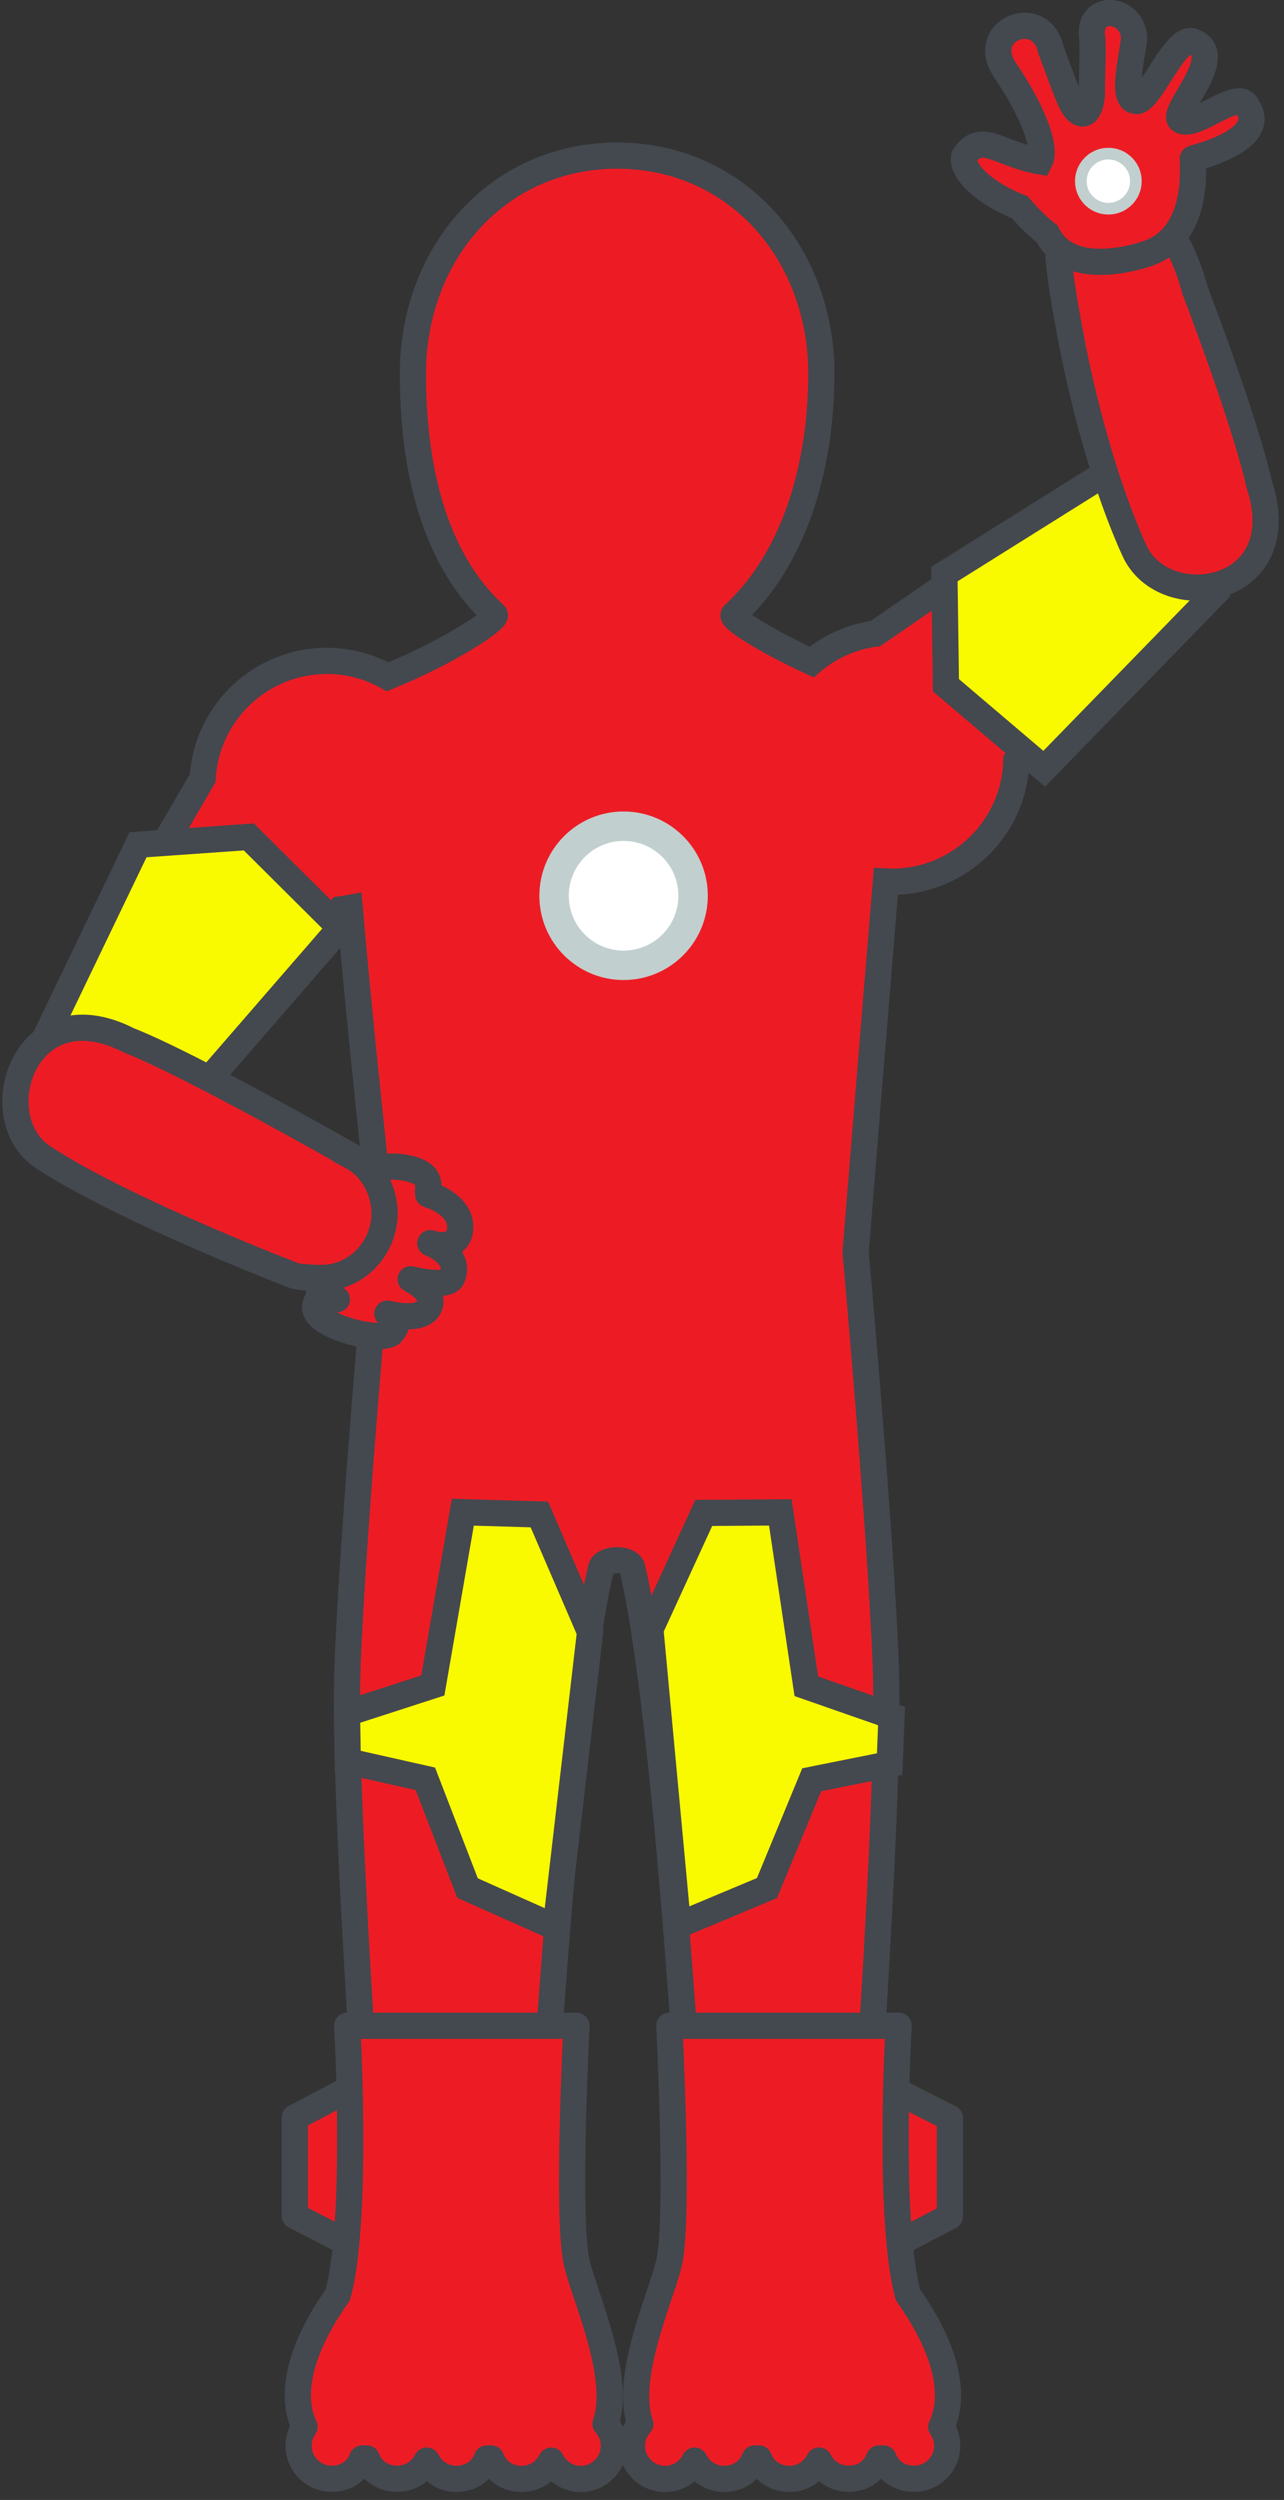 <?xml version="1.0" encoding="utf-8"?>
<!-- Generator: Adobe Illustrator 16.0.0, SVG Export Plug-In . SVG Version: 6.00 Build 0)  -->
<!DOCTYPE svg PUBLIC "-//W3C//DTD SVG 1.1//EN" "http://www.w3.org/Graphics/SVG/1.1/DTD/svg11.dtd">
<svg version="1.1" id="Layer_1" xmlns="http://www.w3.org/2000/svg" xmlns:xlink="http://www.w3.org/1999/xlink" x="0px" y="0px"
	 width="196px" height="381.334px" viewBox="0 0 196 381.334" enable-background="new 0 0 196 381.334" xml:space="preserve">
<rect x="0" y="0" width="196" height="381.334" fill="#333333" stroke="none"/>
<path fill="#ED1C24" stroke="#44484F" stroke-width="4" stroke-miterlimit="10" d="M176.659,67.584
	c-7.68,4.751-36.771,24.744-43.034,29.057c-3.692,0.49-7.035,2.047-9.738,4.333c-7.055-3.24-12.462-6.693-11.887-7.224
	c9.847-9.074,13.374-23.756,13.374-36.739c0-18.367-12.859-33.249-31.167-33.279c-18.308,0.03-31.176,14.93-31.176,33.297
	c0,12.983,2.621,27.647,12.469,36.722c0.69,0.638-7.177,5.792-16.326,9.48c-3.069-1.718-6.643-2.62-10.414-2.392
	c-9.717,0.589-17.281,8.376-17.828,17.859c-3.833,6.565-21.616,37.061-25.785,45.071c-4.835,8.786,8.459,20.568,16.478,11.257
	c2.62-3.244,21.752-26.083,30.323-36.309c0.484-0.052,0.957-0.137,1.429-0.225c1.707,19.582,4.221,42.503,5.358,52.507h-1.075
	c0,0-3.77,41.738-4.604,62.863c-0.832,21.124,4.304,88.46,4.304,88.515c0,6.766,5.485,12.036,12.251,12.036
	s12.252-5.594,12.252-12.359c0-0.523,4.037-78.183,9.889-102.859c0.374-1.574,4.387-1.614,4.76-0.039
	c5.852,24.675,9.89,102.272,9.89,102.796c0,6.767,5.485,12.249,12.251,12.249c6.767,0,12.252-5.05,12.252-11.814
	c0-0.056,5.136-67.399,4.303-88.523c-0.834-21.125-4.604-62.863-4.604-62.863s2.929-36.171,4.624-56.551
	c0.394,0.019,0.784,0.049,1.184,0.043c10.2-0.141,18.411-8.29,18.738-18.38c9.562-9.308,30.918-30.08,33.96-32.934
	C197.798,74.492,185.062,62.108,176.659,67.584z"/>
<polygon fill="#F9F900" stroke="#44484F" stroke-width="4" stroke-miterlimit="10" points="159.392,117.265 144.395,104.523 
	144.16,87.572 175.496,67.956 185.455,90.504 "/>
<polygon fill="#F9F900" stroke="#44484F" stroke-width="4" stroke-miterlimit="10" points="51.934,141.535 37.979,127.659 
	21.068,128.85 5.002,162.243 26.526,170.819 "/>
<circle fill="#C2CFCF" cx="95.189" cy="136.635" r="12.855"/>
<circle fill="#FFFFFF" cx="95.189" cy="136.635" r="8.365"/>
<polygon fill="#F9F900" stroke="#44484F" stroke-width="4" stroke-miterlimit="10" points="70.65,230.664 66.072,257.092 
	52.967,261.33 53.084,268.67 64.928,271.331 71.367,287.998 84.824,293.998 90.07,248.947 82.334,231.011 "/>
<polygon fill="#F9F900" stroke="#44484F" stroke-width="4" stroke-miterlimit="10" points="119.113,230.692 123.084,257.218 
	136.089,261.756 135.803,269.092 123.901,271.479 117.081,287.995 103.489,293.685 99.279,248.525 107.425,230.771 "/>
<polygon fill="#ED1C24" stroke="#44484F" stroke-width="4" stroke-linecap="round" stroke-linejoin="round" stroke-miterlimit="10" points="
	53.773,342.496 45,338 45,323 53.43,318.57 "/>
<path fill="#ED1C24" stroke="#44484F" stroke-width="4" stroke-linecap="round" stroke-linejoin="round" stroke-miterlimit="10" d="
	M92.426,369.728c2.58-7.224-3.383-19.858-4.426-24.728c-1.5-7,0-36,0-36H53c0,0,1.693,29.717-1.432,41.046
	c-6.49,9.184-7.104,15.929-5.076,20.133c-0.57,0.819-0.91,1.811-0.91,2.885c0,2.796,2.268,5.034,5.062,5.034
	c2.088,0,3.878-1.098,4.652-3.098h0.695c0.774,2,2.564,3.098,4.652,3.098c1.975,0,3.666-1.127,4.5-2.775
	c0.836,1.648,2.527,2.789,4.5,2.789c2.104,0,3.905-1.111,4.67-3.111h0.66c0.766,2,2.567,3.117,4.67,3.117
	c1.975,0,3.666-1.136,4.5-2.784c0.836,1.648,2.527,2.791,4.5,2.791c2.797,0,5.062-2.266,5.062-5.062
	C93.707,371.778,93.214,370.62,92.426,369.728z"/>
<polygon fill="#ED1C24" stroke="#44484F" stroke-width="4" stroke-linecap="round" stroke-linejoin="round" stroke-miterlimit="10" points="
	136.113,318.57 145,323.066 145,338.066 136.514,342.496 "/>
<path fill="#ED1C24" stroke="#44484F" stroke-width="4" stroke-linecap="round" stroke-linejoin="round" stroke-miterlimit="10" d="
	M97.744,369.728c-2.58-7.224,3.383-19.858,4.426-24.728c1.5-7,0-36,0-36h35c0,0-1.693,29.717,1.432,41.046
	c6.49,9.184,7.104,15.929,5.076,20.133c0.57,0.819,0.91,1.811,0.91,2.885c0,2.796-2.268,5.034-5.062,5.034
	c-2.088,0-3.878-1.098-4.652-3.098h-0.695c-0.774,2-2.564,3.098-4.652,3.098c-1.975,0-3.666-1.127-4.5-2.775
	c-0.836,1.648-2.527,2.789-4.5,2.789c-2.104,0-3.905-1.111-4.67-3.111h-0.66c-0.766,2-2.567,3.117-4.67,3.117
	c-1.975,0-3.666-1.136-4.5-2.784c-0.836,1.648-2.527,2.791-4.5,2.791c-2.797,0-5.062-2.266-5.062-5.062
	C96.463,371.778,96.956,370.62,97.744,369.728z"/>
<path fill="#ED1C24" stroke="#44484F" stroke-width="4" stroke-miterlimit="10" d="M182.398,44.231c0,0,7.589,19.729,9.811,29.622
	c5.631,16.931-14.494,20.138-19.053,10.108c-6.257-13.766-9.491-31.467-9.491-31.467s-2.599-12.996-1.985-14.851
	c1.671-5.059,6.997-7.159,12.193-5.987C179.682,32.971,182.398,44.231,182.398,44.231z"/>
<g>
	<path fill="#ED1C24" stroke="#44484F" stroke-width="4" stroke-miterlimit="10" d="M190.428,16.348
		c-1.226-3.186-7.973,3.402-10.205,1.989c-1.737-1.1,7.027-9.587,2.232-11.837c-2.894-2.062-7.064,9.75-9.188,8.869
		c-2.195-0.311-0.303-7.151-0.139-9.709c-0.455-4.72-7.051-5.039-6.428-0.088c0.231,1.845-0.088,6.924-0.018,8.945
		c-0.4,3.672-2.114,3.652-3.471,0.418c-0.985-2.371-2.827-7.447-2.827-7.447c-1.484-6.682-11.187-2.988-6.937,3.262
		c4.296,6.317,6.322,11.88,5.29,13.856c-6.162-1.059-8.933-4.677-11.556-0.777c-0.524,2.24,3.162,5.727,8.504,7.789
		c1.804,2.229,4.173,4.079,4.173,4.079c3.603,7.363,15.559,2.935,15.8,2.794c7.84-3.101,6.242-14.269,6.442-14.321
		C184.092,23.649,193.5,20.964,190.428,16.348z"/>
	<circle fill="#C2CFCF" cx="169.189" cy="27.635" r="5.087"/>
	<circle fill="#FFFFFF" cx="169.189" cy="27.635" r="3.311"/>
</g>
<path fill="#ED1C24" stroke="#44484F" stroke-width="4" stroke-linecap="round" stroke-linejoin="round" stroke-miterlimit="10" d="
	M45.645,193.594l7.382-17.273c0.001,0.001,2.047,1.036,4.521,2.248c0.847,0.416,0.426-0.943,3.482-0.567
	c6.2,0.762,3.728,3.87,4.465,4.209c1.254,0.574-0.647-0.225,0,0c2.655,0.919,5.483,2.938,4.591,6.095
	c-1.055,2.622-4.401,1.315-4.401,1.315s4.866,1.851,3.314,5.329c-0.805,1.565-6.308,0.18-6.308,0.18s3.88,1.856,2.843,4.173
	c-1.086,2.492-6.401,1.074-6.401,1.074s2.725,0.526,0.591,3.025c-1.967,1.397-12.272-1.24-11.585-4.25
	c0.795-3.487,3.286-0.968,3.286-0.968L45.645,193.594z"/>
<path fill="#ED1C24" stroke="#44484F" stroke-width="4" stroke-miterlimit="10" d="M53.593,176.344l0.004-0.007
	c0,0-24.519-13.973-33.962-17.658c-15.891-8.114-22.238,11.856-13.009,17.875c12.667,8.258,38.534,18.121,38.534,18.121
	s3.527,0.464,5.453,0.137c5.248-0.892,8.843-6.087,7.951-11.337C58.04,180.393,56.252,177.734,53.593,176.344z"/>
</svg>
